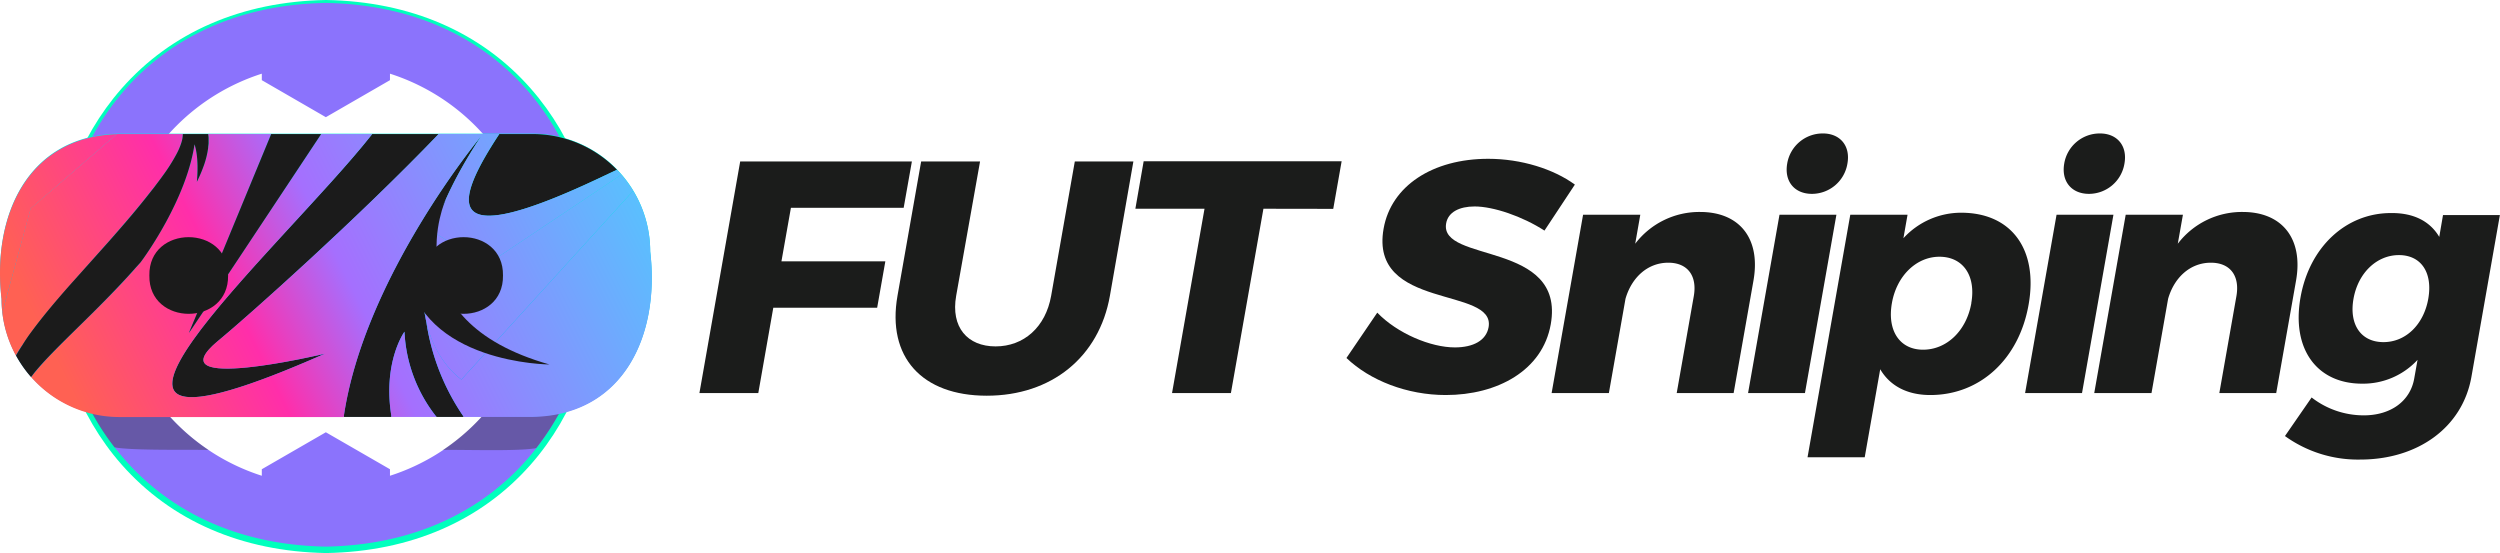 <svg xmlns="http://www.w3.org/2000/svg" xmlns:xlink="http://www.w3.org/1999/xlink" viewBox="0 0 666.72 147.49"><defs><style>.cls-1{fill:#1b1c1b;}.cls-2{fill:#00ffbd;}.cls-3{fill:#8b73fc;}.cls-4{fill:#333;opacity:0.42;}.cls-5{fill:url(#linear-gradient);}.cls-6{fill:#1b1b1b;}.cls-7{fill:url(#linear-gradient-2);}.cls-8{fill:url(#linear-gradient-3);}.cls-9{fill:url(#linear-gradient-4);}.cls-10{fill:url(#linear-gradient-5);}.cls-11{fill:#ff6153;}.cls-12{fill:url(#linear-gradient-6);}.cls-13{fill:url(#linear-gradient-7);}.cls-14{fill:url(#linear-gradient-8);}</style><linearGradient id="linear-gradient" x1="84.55" y1="102.66" x2="90.77" y2="25.32" gradientUnits="userSpaceOnUse"><stop offset="0.01" stop-color="#00a6fe"/><stop offset="0.99" stop-color="#0af8db"/></linearGradient><linearGradient id="linear-gradient-2" x1="-9.91" y1="70.68" x2="182.09" y2="-25.32" gradientUnits="userSpaceOnUse"><stop offset="0.05" stop-color="#ff6153"/><stop offset="0.28" stop-color="#ff2eaa"/><stop offset="0.42" stop-color="#a56ffe"/><stop offset="0.99" stop-color="#31ecfe"/></linearGradient><linearGradient id="linear-gradient-3" x1="7.9" y1="106.31" x2="199.9" y2="10.31" xlink:href="#linear-gradient-2"/><linearGradient id="linear-gradient-4" x1="16.97" y1="124.44" x2="208.97" y2="28.44" xlink:href="#linear-gradient-2"/><linearGradient id="linear-gradient-5" x1="-6.55" y1="77.41" x2="185.45" y2="-18.59" xlink:href="#linear-gradient-2"/><linearGradient id="linear-gradient-6" x1="26.16" y1="142.82" x2="218.16" y2="46.82" xlink:href="#linear-gradient-2"/><linearGradient id="linear-gradient-7" x1="28.07" y1="146.65" x2="220.07" y2="50.65" xlink:href="#linear-gradient-2"/><linearGradient id="linear-gradient-8" x1="20.26" y1="131.03" x2="212.26" y2="35.03" xlink:href="#linear-gradient-2"/></defs><g id="Layer_2" data-name="Layer 2"><g id="Layer_1-2" data-name="Layer 1"><path class="cls-1" d="M210.93,55.41,208.4,69.7h27.71l-2.18,12.36h-27.7l-4,22.76h-15.7L197.4,43.06h45.79L241,55.41Z"/><path class="cls-1" d="M296,78.88c-2.88,16.33-15.56,26.65-32.85,26.65s-26.68-10.32-23.8-26.65l6.31-35.82h15.71L255,78.88c-1.48,8.38,3,13.5,10.51,13.5s13.34-5.12,14.82-13.5l6.31-35.82h15.62Z"/><path class="cls-1" d="M336.94,55.67l-8.67,49.15h-15.7l8.66-49.15H302.79L305,43H357.8l-2.24,12.7Z"/><path class="cls-1" d="M420,49.23,411.89,61.5c-5.87-3.8-13.61-6.44-18.63-6.44-4.06,0-7.06,1.5-7.59,4.5-1.89,10.67,31.84,4.59,27.9,26.91-2.18,12.35-14.27,18.88-28,18.88-10.32,0-20.23-3.88-26.49-9.88l8.22-12.09c5.37,5.56,14.25,9.27,20.69,9.27,4.94,0,8.36-1.86,9-5.39,1.93-10.94-31.87-4.41-28-26.29,2-11.38,13.07-18.62,27.9-18.62C405.73,42.35,414.34,45.09,420,49.23Z"/><path class="cls-1" d="M467.63,74.82l-5.29,30H447.16l4.54-25.76c1-5.56-1.68-9-6.79-9-5.56,0-9.79,4-11.41,9.62l-4.43,25.14H413.8l8.39-47.56h15.26L436.09,65a21.5,21.5,0,0,1,17.37-8.47C464,56.56,469.59,63.7,467.63,74.82Z"/><path class="cls-1" d="M466.19,104.82l8.38-47.56h15.18l-8.39,47.56Zm26.5-61.23a9.61,9.61,0,0,1-9.46,8.11c-4.68,0-7.44-3.35-6.6-8.11a9.6,9.6,0,0,1,9.45-8C490.75,35.56,493.52,38.91,492.69,43.59Z"/><path class="cls-1" d="M541,81.26c-2.55,14.48-12.9,24.09-26.22,24.09-6.18,0-10.77-2.47-13.35-6.88l-4.13,23.47H482.05l11.4-64.68h15.27l-1.1,6.27a20.88,20.88,0,0,1,15.4-6.8C536.43,56.73,543.62,66.53,541,81.26Zm-15.28-.44c1.28-7.23-2.14-12.35-8.5-12.35-6.17,0-11.4,5.12-12.67,12.35-1.31,7.42,2.13,12.44,8.3,12.44C519.23,93.26,524.45,88.15,525.74,80.82Z"/><path class="cls-1" d="M540.07,104.82l8.39-47.56h15.17l-8.38,47.56Zm26.5-61.23a9.61,9.61,0,0,1-9.46,8.11c-4.67,0-7.44-3.35-6.6-8.11a9.6,9.6,0,0,1,9.45-8C564.64,35.56,567.4,38.91,566.57,43.59Z"/><path class="cls-1" d="M612.33,74.82l-5.29,30H591.87l4.54-25.76c1-5.56-1.68-9-6.8-9-5.56,0-9.79,4-11.4,9.62l-4.43,25.14H558.51l8.39-47.56h15.26L580.79,65a21.51,21.51,0,0,1,17.38-8.47C608.67,56.56,614.29,63.7,612.33,74.82Z"/><path class="cls-1" d="M659.1,100.5c-2.38,13.5-14.3,22.06-29.66,22.06a33.28,33.28,0,0,1-20.07-6.27L616.48,106a22.65,22.65,0,0,0,13.9,4.77c7.32,0,12.42-3.89,13.46-9.8l.89-5a19.78,19.78,0,0,1-14.8,6.35c-12,0-18.85-9.17-16.41-23,2.38-13.5,12.18-22.5,24.09-22.5,6.1-.08,10.46,2.21,12.91,6.36l1-5.83h15.17ZM647.59,79.68c1.23-7-1.91-11.65-7.83-11.65s-10.89,4.76-12.11,11.65,2,11.56,8,11.56S646.4,86.47,647.59,79.68Z"/><path class="cls-2" d="M141.53,23.6C128.3,8.56,109.46.4,87,0h-.12C64.5.4,45.66,8.57,32.43,23.61,20.71,36.94,14.25,54.75,14.25,73.75s6.46,36.82,18.18,50.14c13.23,15,32.08,23.2,54.5,23.6h.12c22.42-.4,41.26-8.56,54.49-23.6,11.72-13.33,18.18-31.14,18.18-50.15S153.26,36.93,141.53,23.6ZM87,140.7c-45.31-.84-65.94-35.28-65.94-66.95S41.68,7.64,87,6.8c45.3.83,65.94,35.28,65.94,66.94S132.29,139.86,87,140.7Z"/><path class="cls-3" d="M86.9.78c-95.25,1.71-95.24,143.27,0,145C182.16,144,182.15,2.48,86.9.78Zm51.88,89.57h1.73A56.4,56.4,0,0,1,104,126.88v-1.74L86.9,115.28l-17.08,9.86v1.74A56.42,56.42,0,0,1,33.29,90.35H35l9.86-17.09L35,56.18H33.29A56.4,56.4,0,0,1,69.82,19.65v1.73L86.9,31.25,104,21.38V19.65a56.41,56.41,0,0,1,36.54,36.53h-1.74l-9.86,17.08Z"/><path class="cls-4" d="M135.68,111l-7.11,0a56.33,56.33,0,0,1-10.42,9c5.13-.13,20,.43,24.86-.49a72,72,0,0,0,7.4-11.67A37.13,37.13,0,0,1,135.68,111Z"/><path class="cls-4" d="M55.59,120a56.21,56.21,0,0,1-10.4-9c-7.19.19-15.22.3-21.64-2.76a64.79,64.79,0,0,0,7,11.06C35.35,120.2,50.55,119.87,55.59,120Z"/><path class="cls-5" d="M142,111.05H31.82A31.41,31.41,0,0,1,.41,79.64c-2.55-21.85,6.75-43.58,31.41-44H142A31.41,31.41,0,0,1,173.4,67C176,88.87,166.65,110.6,142,111.05Z"/><path class="cls-6" d="M107.87,88.46a39.41,39.41,0,0,0,8.55,22.73h7.27a60.16,60.16,0,0,1-10-25.37c-1.16-5.13-1.33-11.68.68-19.82a33,33,0,0,1,1.17-4.17c2.33-7.31,6.35-15.78,12.77-25.53,0,0-31.25,37.56-36.65,74.89h12.75C102,96.55,107.87,88.46,107.87,88.46Z"/><path class="cls-6" d="M159.38,47.71l5.15-2.43A31.32,31.32,0,0,0,142,35.75h-8.83C120.42,55.08,118.37,67,159.38,47.71Z"/><path class="cls-6" d="M86.63,94.33s-45.85,10.93-28.42-3.47c8-6.64,37.19-32.61,58.8-55.11H99.27s-.09.11-.14.17C75.26,66.23-.14,132.65,86.63,94.33Z"/><path class="cls-7" d="M31.15,35.78C7,36.61-2.12,58.14.41,79.78a32.12,32.12,0,0,0,.2,3.56L8.19,55.62Z"/><path class="cls-8" d="M115.54,61.83h0l14.1,8.85,36.08-24.1c-.39-.44-.78-.87-1.19-1.3l-5.15,2.43c-41,19.3-39,7.37-26.22-12H117C95.4,58.25,66.25,84.22,58.21,90.86c-17.43,14.4,28.42,3.47,28.42,3.47-86.77,38.32-11.37-28.1,12.5-58.41.05-.06.09-.12.14-.17H85.64c-11.08,16.73-35.72,53.92-35.26,53s12.9-31.09,21.94-53H55.52c0,.37.09.74.11,1.1v.67c0,.22,0,.44,0,.65,0,.44-.07.85-.11,1.27A23.4,23.4,0,0,1,54.41,44a38.72,38.72,0,0,1-1.91,4.5c.65-6.9-.63-10-.63-10C49.73,53,38.83,68.19,37.45,70l-1.14,1.32c-3.53,4-7.22,7.82-10.94,11.51s-7.47,7.28-11,10.9c-.89.92-1.76,1.82-2.61,2.74s-1.66,1.86-2.45,2.8c-.36.43-.7.86-1,1.3a31.34,31.34,0,0,0,23.57,10.65H91.66c5.4-37.33,36.65-74.89,36.65-74.89C121.89,46.05,117.87,54.52,115.54,61.83Z"/><path class="cls-9" d="M114.37,66c-2,8.14-1.84,14.69-.68,19.82A55.73,55.73,0,0,1,114.37,66Z"/><path class="cls-10" d="M6,92c.75-1.15,1.52-2.29,2.33-3.38,3.2-4.38,6.67-8.41,10.13-12.35L28.78,64.64c3.4-3.85,6.73-7.72,9.92-11.68l2.37-3,1.14-1.48c.37-.49.75-1,1.1-1.49a47.84,47.84,0,0,0,3.81-6,17.51,17.51,0,0,0,1.25-2.93,7.55,7.55,0,0,0,.39-2.3H31.82c-.23,0-.45,0-.67,0l-23,19.84L.61,83.34A31.32,31.32,0,0,0,4.23,94.82C4.78,93.85,5.36,92.91,6,92Z"/><path class="cls-11" d="M114.37,66q.5-2,1.17-4.17A33,33,0,0,0,114.37,66Z"/><path class="cls-12" d="M107.87,88.46s-5.89,8.09-3.46,22.73h12A39.41,39.41,0,0,1,107.87,88.46Z"/><path class="cls-13" d="M113.69,85.82a60.16,60.16,0,0,0,10,25.37H142c24.66-.45,34-22.19,31.41-44a31.3,31.3,0,0,0-4.54-16.29l-45.8,50.32S116.16,96.67,113.69,85.82Z"/><path class="cls-14" d="M129.64,70.68l-14.1-8.85h0Q114.87,64,114.37,66a55.73,55.73,0,0,0-.68,19.82c2.47,10.85,9.37,15.37,9.37,15.37l45.8-50.32a32.33,32.33,0,0,0-3.14-4.29Z"/><path class="cls-6" d="M48.37,38.05A17.51,17.51,0,0,1,47.12,41a47.84,47.84,0,0,1-3.81,6c-.35.5-.73,1-1.1,1.49L41.07,50,38.7,53c-3.19,4-6.52,7.83-9.92,11.68L18.42,76.26c-3.46,3.94-6.93,8-10.13,12.35C7.48,89.7,6.71,90.84,6,92c-.6.92-1.18,1.86-1.73,2.83a31.81,31.81,0,0,0,4,5.72c.34-.44.68-.87,1-1.3.79-.94,1.6-1.88,2.45-2.8s1.72-1.82,2.61-2.74c3.55-3.62,7.3-7.2,11-10.9s7.41-7.5,10.94-11.51L37.45,70c1.38-1.78,12.28-17,14.42-31.51,0,0,1.28,3.14.63,10A38.72,38.72,0,0,0,54.41,44a23.4,23.4,0,0,0,1.1-4.56c0-.42.1-.83.11-1.27,0-.21,0-.43,0-.65v-.67c0-.36-.06-.73-.11-1.1H48.76A7.55,7.55,0,0,1,48.37,38.05Z"/><path class="cls-6" d="M50.38,88.76c-.46.91,24.18-36.28,35.26-53H72.32C63.28,57.67,50.76,88,50.38,88.76Z"/><path class="cls-6" d="M118.91,53.11S104.16,85.2,146.53,97.2c0,0-34.22-.15-38.07-25.19"/><path class="cls-6" d="M60.83,73.47c.2,13.63-21.21,13.63-21,0C39.62,59.84,61,59.84,60.83,73.47Z"/><path class="cls-6" d="M134.14,73.47c.2,13.63-21.2,13.63-21,0C112.94,59.84,134.34,59.84,134.14,73.47Z"/></g></g></svg>